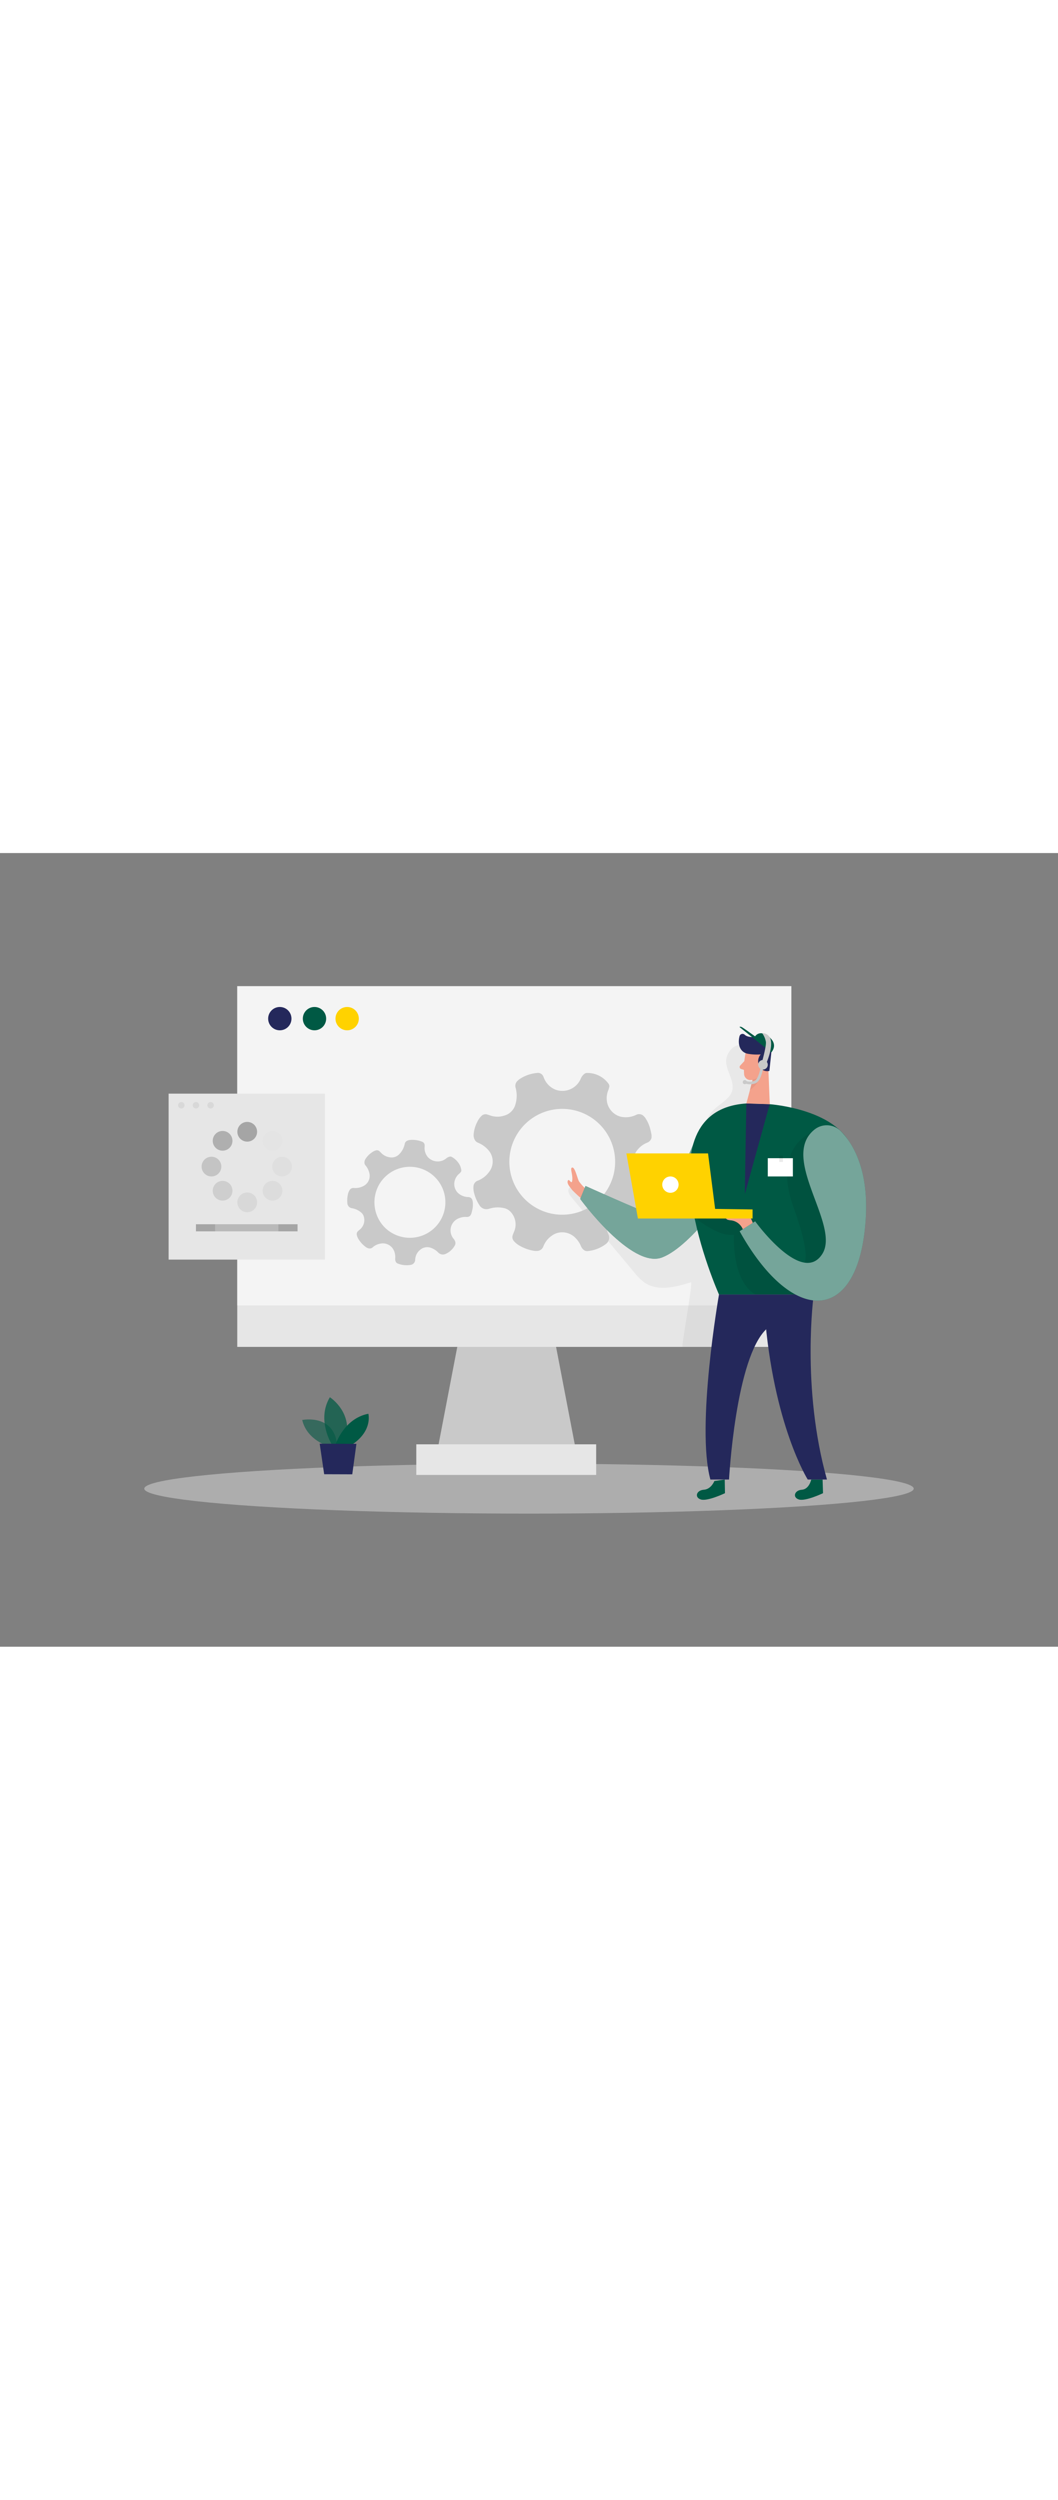 <svg id="Layer_1" data-name="Layer 1" xmlns="http://www.w3.org/2000/svg" viewBox="0 0 400 300" data-imageid="it-support-two-color" imageName="IT Support" class="illustrations_image" style="width: 127px;"><rect x="0" y="0" width="400" height="300" fill="#808080" stroke="none"/><ellipse cx="200" cy="240.24" rx="145.45" ry="9.44" fill="#e6e6e6" opacity="0.45"/><polygon points="175.73 171.83 164.73 229.16 218.39 229.16 207.39 171.83 175.73 171.83" fill="#c9c9c9"/><rect x="89.7" y="50.32" width="209.5" height="136.34" fill="#e6e6e6"/><rect x="157.39" y="223.49" width="68" height="11.57" fill="#e6e6e6"/><rect x="89.7" y="50.32" width="209.5" height="120.67" fill="#fff" opacity="0.56"/><circle cx="105.79" cy="62.59" r="4.41" fill="#24285b"/><circle cx="118.9" cy="62.59" r="4.41" fill="#005944" class="target-color"/><circle cx="131.25" cy="62.59" r="4.41" fill="#ffd200"/><path d="M288.73,171c-.42,1.89-.87,3.78-1.33,5.66a34.88,34.88,0,0,1-3.65,10H258.07a2.5,2.5,0,0,1-.05-.29c-.09-.8,1.26-8.81,2.28-15.38.73-4.83,1.28-8.88.95-8.77-5.8,1.84-12.57,3.57-17.59.12a20.45,20.45,0,0,1-3.87-3.85l-23.71-28.36c-.88-1-1.75-2.69-.76-3.64s2.25-.25,3.27.35l11,6.49c3,1.75,7.58,5.86,11.08,6,5.58.3,13.64-5.69,16.89-9.81,3.74-4.74,5.75-10.64,6.79-16.59,1-5.57,1.39-11.78,5.39-15.78,2.73-2.72,7.16-4.65,7.26-8.5.12-4.58-4.43-8.66-1.43-13.35,3.47-5.44,9-1.79,10.29,3.07.95,3.65.84,7.49,1.17,11.24.67,7.57,3.18,14.84,4.73,22.27C295.81,131.38,293.15,151.54,288.73,171Z" fill="#a5a5a5" opacity="0.16"/><path d="M124.39,224.29s-8.32-2.27-10.13-10c0,0,12.89-2.61,13.26,10.7Z" fill="#005944" opacity="0.58" class="target-color"/><path d="M125.41,223.47s-5.81-9.19-.7-17.78c0,0,9.8,6.22,5.45,17.8Z" fill="#005944" opacity="0.73" class="target-color"/><path d="M126.91,223.47s3.07-9.7,12.35-11.54c0,0,1.74,6.3-6,11.57Z" fill="#005944" class="target-color"/><polygon points="120.87 223.25 122.56 234.79 133.18 234.83 134.75 223.31 120.87 223.25" fill="#24285b"/><rect x="63.75" y="90.94" width="59.09" height="62.73" fill="#e6e6e6"/><path d="M244.72,109.45a2.58,2.58,0,0,0,1.62-1.9v-1c-.13-.62-.25-1.25-.41-1.86a13.52,13.52,0,0,0-2-4.63,5.77,5.77,0,0,0-.62-.69,2.41,2.41,0,0,0-2.76-.43,8.91,8.91,0,0,1-6.13.65,7.12,7.12,0,0,1-5-6,8,8,0,0,1,.6-4.06,7.49,7.49,0,0,0,.28-.92,1.57,1.57,0,0,0-.29-1.49,9.84,9.84,0,0,0-8-4,1.57,1.57,0,0,0-1.14.39,4.48,4.48,0,0,0-1.25,1.66,7.55,7.55,0,0,1-9.62,4.26,7.85,7.85,0,0,1-4.4-4.53,3.05,3.05,0,0,0-.13-.32,2.23,2.23,0,0,0-2.6-1.44,14.14,14.14,0,0,0-6.29,2.21,5.71,5.71,0,0,0-1,.84,2.5,2.5,0,0,0-.63,2.55,11.46,11.46,0,0,1-.24,6.76,6,6,0,0,1-4.17,3.77,8.26,8.26,0,0,1-5.4-.15c-.28-.1-.57-.17-.85-.27a2.15,2.15,0,0,0-2.35.61,7.52,7.52,0,0,0-1.51,2.19,12.19,12.19,0,0,0-1.37,4.89,3.61,3.61,0,0,0,.44,1.85,2.2,2.2,0,0,0,1.16,1.07,10.36,10.36,0,0,1,4,2.85,6.44,6.44,0,0,1,.27,8.2,9.77,9.77,0,0,1-4.16,3.28A2.45,2.45,0,0,0,179,126a7.52,7.52,0,0,0,.31,2.75A14.66,14.66,0,0,0,181.2,133a3.06,3.06,0,0,0,2.55,1.61,4,4,0,0,0,1.28-.19,10.63,10.63,0,0,1,5.73-.17,4.64,4.64,0,0,1,2.12,1.2,6.89,6.89,0,0,1,1.51,7.59c-.18.46-.39.9-.54,1.37a2.27,2.27,0,0,0,.46,2.28,8,8,0,0,0,2.34,1.83,15.67,15.67,0,0,0,5.4,1.85,5.07,5.07,0,0,0,1.29,0,2.56,2.56,0,0,0,2.1-1.71,8.61,8.61,0,0,1,3-3.9l.46-.32a6.77,6.77,0,0,1,2.52-1,7,7,0,0,1,6.11,2,9.44,9.44,0,0,1,2.11,3.14,3.58,3.58,0,0,0,1.1,1.46,2.11,2.11,0,0,0,1.63.39,13.46,13.46,0,0,0,6.65-2.62,3,3,0,0,0,1-3.74,7.49,7.49,0,0,1-.05-6.36,6,6,0,0,1,5.06-3.72,10.24,10.24,0,0,1,4.64.47,3.68,3.68,0,0,0,4.13-1.22,11.11,11.11,0,0,0,2.25-5.06,10.58,10.58,0,0,0,.15-1.6,2.54,2.54,0,0,0-.92-2.07,4.94,4.94,0,0,0-1.37-.88,7.35,7.35,0,0,1-2.5-11.9A8.83,8.83,0,0,1,244.72,109.45Zm-26.6,26.46a19.94,19.94,0,0,1-5.6.79,19.6,19.6,0,0,1-7.78-1.6,20,20,0,1,1,13.38.81Z" fill="#c9c9c9"/><path d="M176.35,137.55a1.7,1.7,0,0,0,1.54-.63l.3-.58c.11-.41.23-.82.32-1.23a8.76,8.76,0,0,0,.21-3.38,3.1,3.1,0,0,0-.15-.6,1.59,1.59,0,0,0-1.51-1.1,6,6,0,0,1-3.86-1.5,4.76,4.76,0,0,1-1.14-5.14,5.23,5.23,0,0,1,1.6-2.23,4.89,4.89,0,0,0,.45-.46,1.06,1.06,0,0,0,.28-1,7.38,7.38,0,0,0-.42-1.48,7.59,7.59,0,0,0-3.14-3.35,1.07,1.07,0,0,0-.8-.12,2.93,2.93,0,0,0-1.25.61,5.07,5.07,0,0,1-7-.41,5.26,5.26,0,0,1-1.23-4c0-.08,0-.15,0-.23a1.5,1.5,0,0,0-1.1-1.66,9.71,9.71,0,0,0-4.43-.61,3.62,3.62,0,0,0-.85.2,1.67,1.67,0,0,0-1.16,1.32,7.64,7.64,0,0,1-2.21,4,4,4,0,0,1-3.64,1,5.55,5.55,0,0,1-3.17-1.75l-.43-.42a1.44,1.44,0,0,0-1.58-.36,4.88,4.88,0,0,0-1.57.85,8.12,8.12,0,0,0-2.32,2.49,2.42,2.42,0,0,0-.3,1.24,1.46,1.46,0,0,0,.36,1,7,7,0,0,1,1.48,2.9,4.3,4.3,0,0,1-2.35,5,6.5,6.5,0,0,1-3.49.68,1.63,1.63,0,0,0-1.62.82,4.93,4.93,0,0,0-.66,1.73,10,10,0,0,0-.19,3.09,2.05,2.05,0,0,0,1,1.74,2.42,2.42,0,0,0,.82.28,7.15,7.15,0,0,1,3.47,1.66,3,3,0,0,1,.89,1.36,4.62,4.62,0,0,1-1.42,5c-.25.21-.51.41-.75.65a1.53,1.53,0,0,0-.42,1.5,5.32,5.32,0,0,0,.83,1.81,10.82,10.82,0,0,0,2.65,2.75,3.13,3.13,0,0,0,.78.38,1.7,1.7,0,0,0,1.77-.37,5.77,5.77,0,0,1,3-1.39,2.52,2.52,0,0,1,.37-.05,4.38,4.38,0,0,1,1.81.18,4.64,4.64,0,0,1,3,3,6.11,6.11,0,0,1,.3,2.51,2.5,2.5,0,0,0,.2,1.21,1.42,1.42,0,0,0,.86.73,9,9,0,0,0,4.76.48,2,2,0,0,0,1.73-1.92,5,5,0,0,1,1.92-3.81,4.05,4.05,0,0,1,4.16-.67,6.86,6.86,0,0,1,2.61,1.71,2.47,2.47,0,0,0,2.84.53,7.41,7.41,0,0,0,2.89-2.32,7.67,7.67,0,0,0,.58-.9,1.73,1.73,0,0,0,.09-1.52,3.47,3.47,0,0,0-.55-.95,4.92,4.92,0,0,1,2.16-7.85A6.11,6.11,0,0,1,176.35,137.55Zm-24,7.62a13.39,13.39,0,0,1-3.58-1.25,13,13,0,0,1-4.14-3.33,13.55,13.55,0,0,1-1.58-14.75,13.42,13.42,0,1,1,9.3,19.33Z" fill="#c9c9c9"/><rect x="74.08" y="140.31" width="38.42" height="2.68" fill="#a5a5a5"/><rect x="81.33" y="140.31" width="23.92" height="2.68" fill="#fff" opacity="0.23"/><circle cx="103.03" cy="108.77" r="3.73" fill="#a5a5a5" opacity="0.02"/><circle cx="84.16" cy="127.64" r="3.73" fill="#a5a5a5" opacity="0.36"/><circle cx="103.03" cy="127.64" r="3.73" fill="#a5a5a5" opacity="0.16"/><circle cx="84.16" cy="108.77" r="3.73" fill="#a5a5a5" opacity="0.84"/><circle cx="93.47" cy="132.03" r="3.73" fill="#a5a5a5" opacity="0.23"/><circle cx="93.47" cy="105.35" r="3.73" fill="#a5a5a5"/><circle cx="79.95" cy="118.51" r="3.73" fill="#a5a5a5" opacity="0.52"/><circle cx="106.64" cy="118.51" r="3.73" fill="#a5a5a5" opacity="0.09"/><circle cx="68.55" cy="95.33" r="1.22" fill="#a5a5a5" opacity="0.23"/><circle cx="74.08" cy="95.33" r="1.22" fill="#a5a5a5" opacity="0.23"/><circle cx="79.62" cy="95.33" r="1.22" fill="#a5a5a5" opacity="0.23"/><path d="M222,127.41a17.94,17.94,0,0,1-3.09-3.29c-.66-1.22-1.51-5.35-2.54-5.25s.19,2.44,0,4.69-1.22-.84-1.69.28.85,2.44,1.69,3.57a56.19,56.19,0,0,0,5,4.5Z" fill="#f4a28c"/><path d="M264.58,104.22s-13.59,34-18.84,32.12-24.38-10.51-24.38-10.51l-2,4.92s19.39,26.6,31,22.09,27.15-28,27.15-28Z" fill="#005944" class="target-color"/><path d="M264.58,104.22s-13.59,34-18.84,32.12-24.38-10.51-24.38-10.51l-2,4.92s19.39,26.6,31,22.09,27.15-28,27.15-28Z" fill="#fff" opacity="0.46"/><path d="M270.08,237.37s-1.17,3.1-4,3.29-3.6,2.94-1.08,3.69,9.09-2.39,9.09-2.39L274,236.8Z" fill="#005944" class="target-color"/><path d="M306.7,236.8s-.74,3.67-3.56,3.86-3.59,2.94-1.07,3.69,9.09-2.39,9.09-2.39L311,236.8Z" fill="#005944" class="target-color"/><path d="M282.18,94.65l8.85.28s27.31,1.91,31.45,17.95-14.83,54-14.83,54H271.83S240.84,97.37,282.18,94.65Z" fill="#005944" class="target-color"/><path d="M282.18,94.65s-.65,34.64-.54,34.14S291,94.93,291,94.93Z" fill="#24285b"/><path d="M281.89,75.58a30.08,30.08,0,0,0-.56,8.1,2.44,2.44,0,0,0,2.77,2.11,5.42,5.42,0,0,0,4.69-3.55l2-4.07a4.4,4.4,0,0,0-1.37-4.89C286.87,71,282.35,72.63,281.89,75.58Z" fill="#f4a28c"/><polygon points="290.39 78.91 291.03 94.93 282.18 94.65 285.27 83.1 290.39 78.91" fill="#f4a28c"/><path d="M283.07,75.92a19.06,19.06,0,0,0,4.52.19,4.07,4.07,0,0,0-.53,4.44,3.32,3.32,0,0,0,3.83,1.79l.66-6.25a5,5,0,0,0-2-4.71,16.84,16.84,0,0,0-2-1.26c-1.71-.94-4.48-.05-6-1.45a1.18,1.18,0,0,0-1.95.54c-.51,1.87-.52,4.9,1.92,6.24A4.57,4.57,0,0,0,283.07,75.92Z" fill="#24285b"/><path d="M307.65,166.86s-4.81,35,5,69.94h-7.27s-13-20.6-16.31-63.12Z" fill="#24285b"/><path d="M286.56,80.35s.25-1.87,1.64-1.56,1,3-.91,3Z" fill="#f4a28c"/><path d="M281.42,78.63l-1.58,1.71a.78.78,0,0,0,.34,1.28l1.82.57Z" fill="#f4a28c"/><path d="M284.48,85.6a5.85,5.85,0,0,0,3-1.36s-.47,2.9-4,5.39Z" fill="#ce8172" opacity="0.31"/><path d="M271.83,166.86s-8.75,49.89-3.25,69.94h7.05s2.43-46.26,14.32-57.06l17.7-12.88Z" fill="#24285b"/><path d="M306.55,105.83s-14.54,5.53-6.61,27.86,5,25-3.38,23.51c-4.45-.78-7.59-7-9.53-10.52-1.55-2.8-2.75-5.76-4.24-8.59-1.3-2.47-4.73-2.38-7.17-2.24q-6.37.35-12.7,1a4.64,4.64,0,0,0,2.2,2.76,36.54,36.54,0,0,0,6.77,3.79,11.37,11.37,0,0,0,5.64.86s-1.16,17,8,22.59h22.14l11.53-12V124.74Z" opacity="0.08"/><path d="M308.05,104.43a7.42,7.42,0,0,1,9.86.72c4.92,5,11.77,16.34,8.84,38.9-4.41,33.93-27.83,33.44-47.12-1.1l5.88-3.75s17.66,24.46,25.37,12.34C317.88,140.54,294.44,115.08,308.05,104.43Z" fill="#005944" class="target-color"/><path d="M308.05,104.43a7.42,7.42,0,0,1,9.86.72c4.92,5,11.77,16.34,8.84,38.9-4.41,33.93-27.83,33.44-47.12-1.1l5.88-3.75s17.66,24.46,25.37,12.34C317.88,140.54,294.44,115.08,308.05,104.43Z" fill="#fff" opacity="0.46"/><path d="M284.61,139.78a11,11,0,0,0-1-2.14,3.87,3.87,0,0,0-2.77-1.19l-2.45-.24a6.36,6.36,0,0,0-3.07.21,1.4,1.4,0,0,0-1,1.26,1.24,1.24,0,0,0,.87.95,6.69,6.69,0,0,0,1.34.22,5.52,5.52,0,0,1,4.31,3.34Z" fill="#f4a28c"/><polygon points="241.18 138.14 236.82 113.53 267.69 113.53 270.37 134.51 284.53 134.71 284.53 138.14 241.18 138.14" fill="#ffd200"/><circle cx="253.47" cy="125.33" r="3.09" fill="#fff"/><circle cx="288.47" cy="80.02" r="1.81" fill="#c9c9c9"/><path d="M288.18,80.41s-.74,5.28-2.66,6.12a5.31,5.31,0,0,1-3.88,0" fill="none" stroke="#c9c9c9" stroke-miterlimit="10"/><circle cx="281.59" cy="86.59" r="0.77" fill="#c9c9c9"/><path d="M291.59,75.39l-12-9.62s.22-.42,1.19.21,4.69,3.31,4.69,3.31,1.52-2.53,4.77-.21S292.9,73.82,291.59,75.39Z" fill="#005944" class="target-color"/><path d="M287.8,80s2-6.85,1.76-8.64a8,8,0,0,0-1.38-3.25A3,3,0,0,1,291,69.67s2,2.27-1.62,10.62Z" fill="#c9c9c9"/><rect x="290.28" y="115.34" width="9.48" height="6.9" fill="#fff"/><rect x="294.6" y="114.4" width="1.41" height="2.35" opacity="0.08"/></svg>
